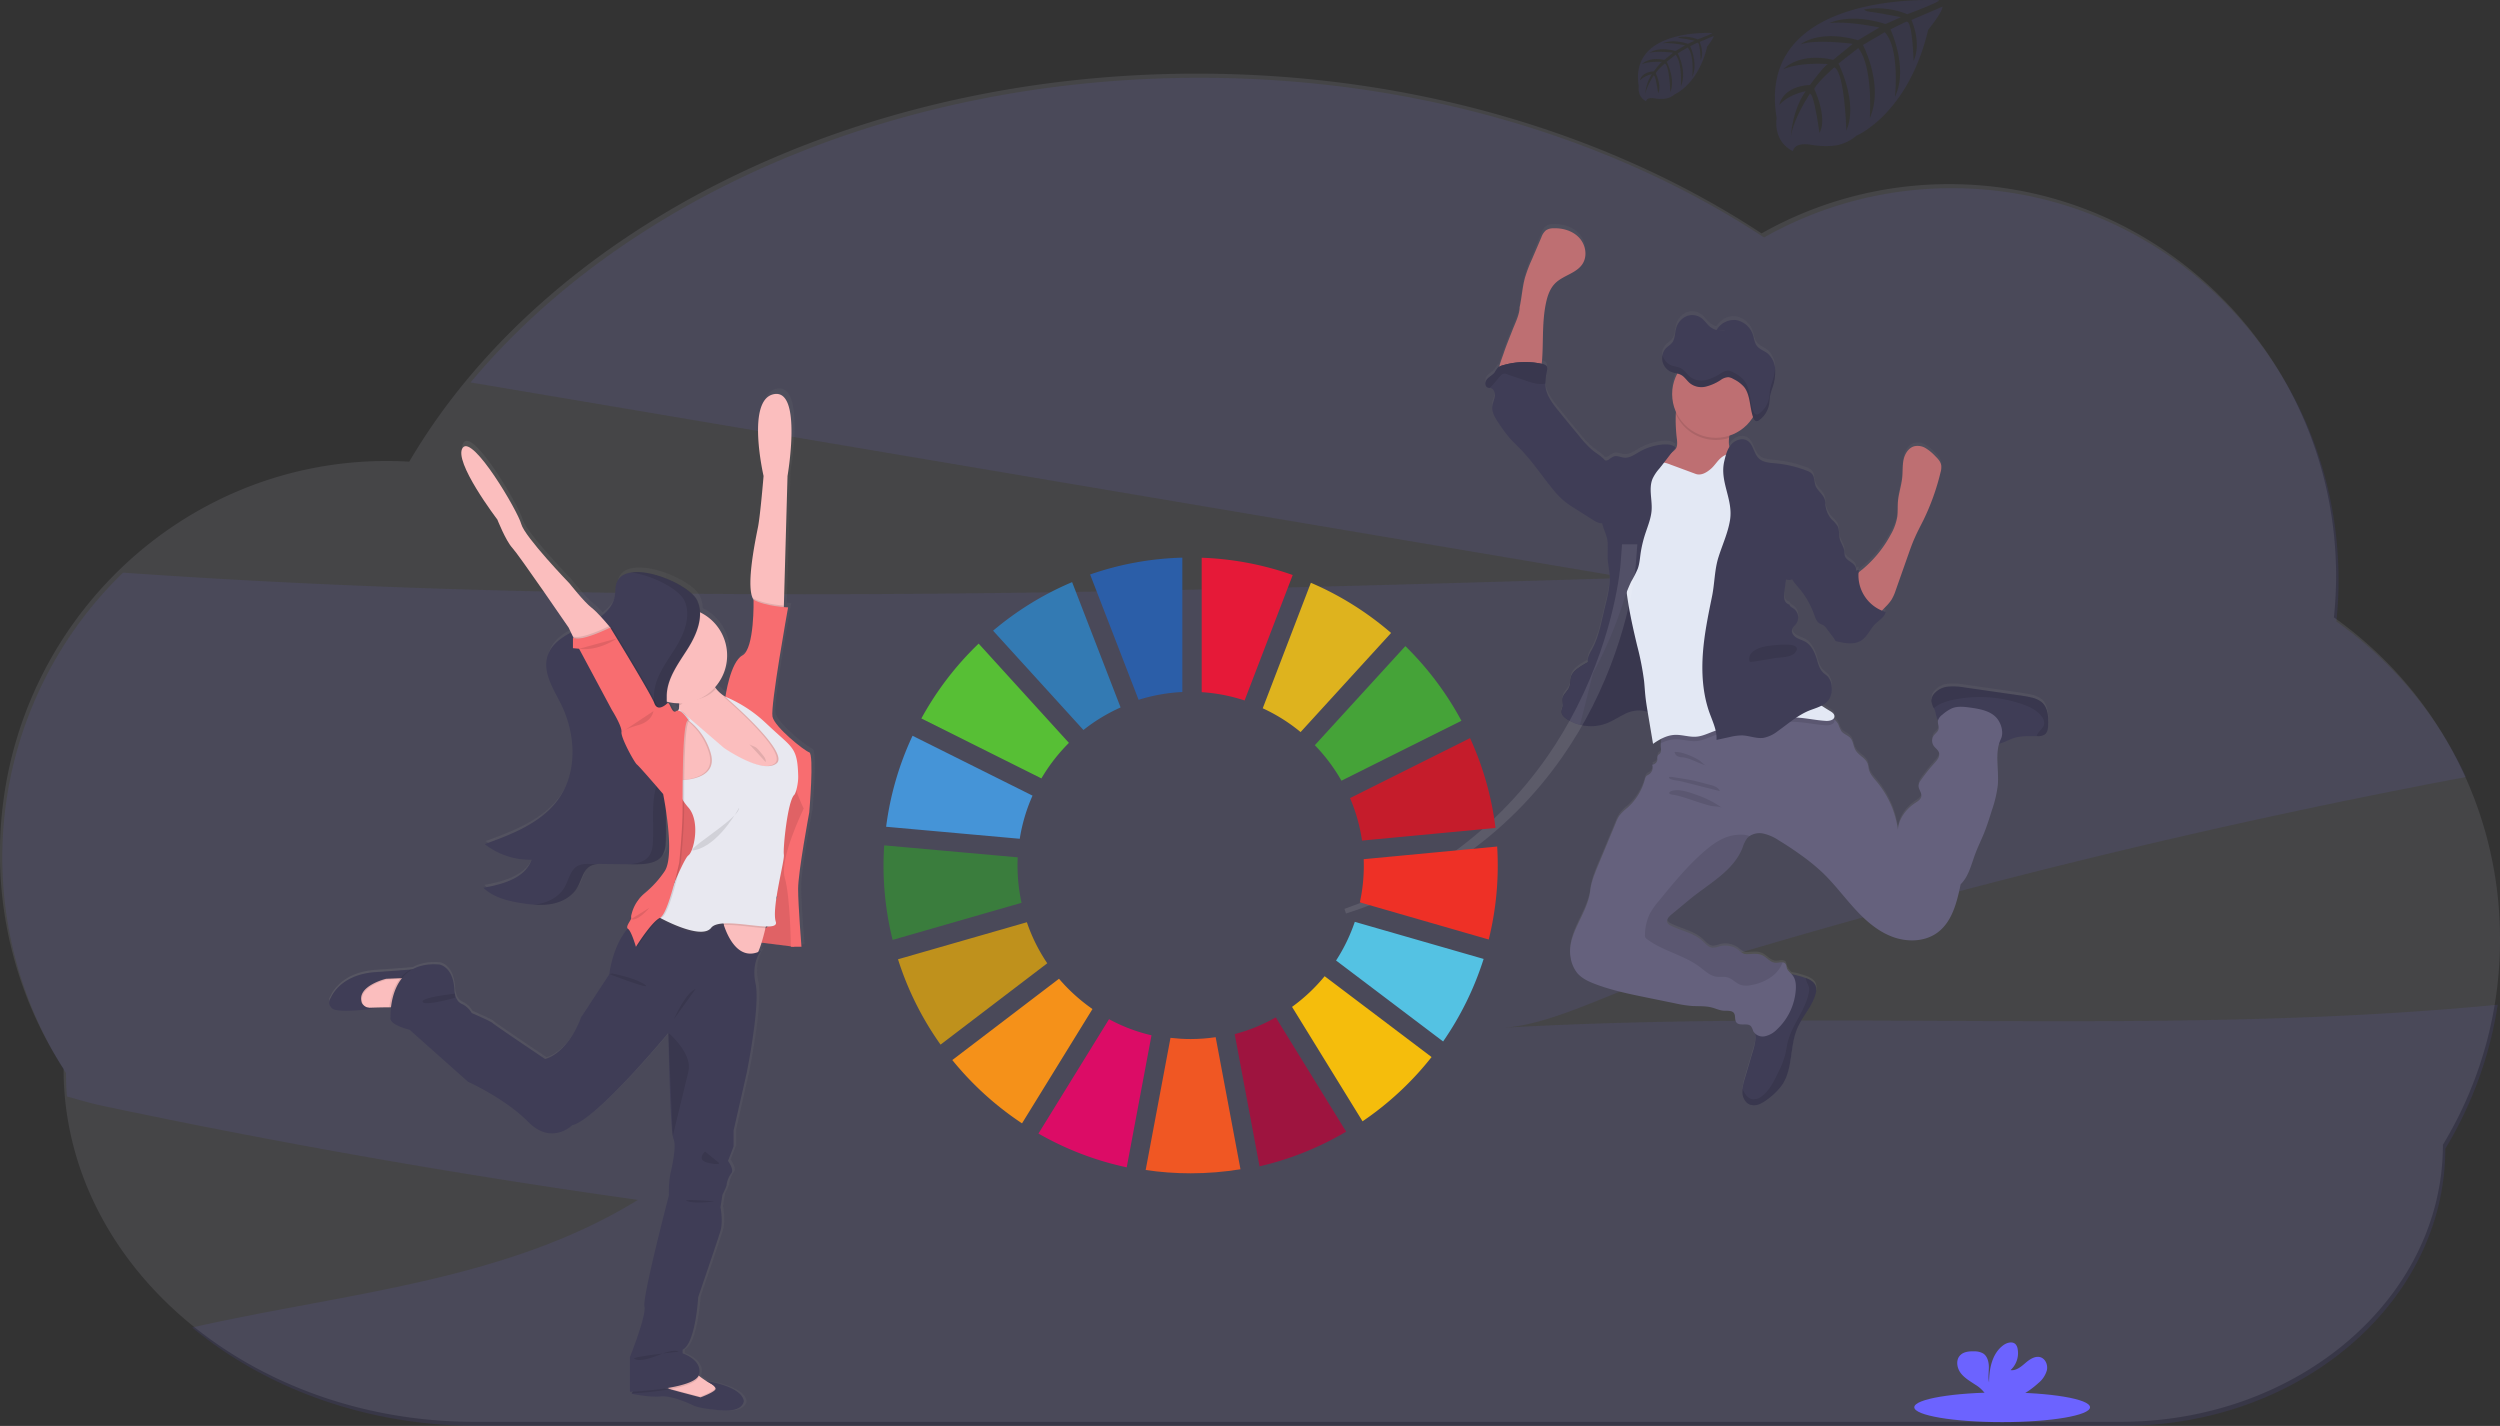 <svg xmlns="http://www.w3.org/2000/svg" xmlns:xlink="http://www.w3.org/1999/xlink" data-name="Layer 1" width="1144" height="652.52"><rect width="100%" height="100%" fill="#333333" stroke="none"/><defs><clipPath id="c"><path d="M75.8 824H90v10H75.8zm0 0"/></clipPath><clipPath id="d"><path d="M124 824h14.16v10H124zm0 0"/></clipPath><clipPath id="e"><path d="M102 843h11v14.57h-11zm0 0"/></clipPath><clipPath id="f"><path d="M108 795.059h10V810h-10zm0 0"/></clipPath><clipPath id="g"><path d="M96 795.059h11V810H96zm0 0"/></clipPath><linearGradient id="a" x1="836.51" y1="628.67" x2="836.51" y2="226.37" gradientUnits="userSpaceOnUse"><stop offset="0" stop-color="gray" stop-opacity=".25"/><stop offset=".54" stop-color="gray" stop-opacity=".12"/><stop offset="1" stop-color="gray" stop-opacity=".1"/></linearGradient><linearGradient id="b" x1="178.62" y1="535.35" x2="400.84" y2="535.35" xlink:href="#a"/></defs><path d="M687.72 470.31c22.1-1.26 49.52-16.25 70.84-22.88q37.85-11.74 76-22.59 132.81-37.79 268.47-64.4 12.66-2.49 25.36-4.86a179.51 179.51 0 00-59.26-71.17 182.06 182.06 0 001-18.78c0-99.14-79.23-179.51-177-179.51a174.18 174.18 0 00-85.9 22.55C738.03 63.15 647.71 35.6 548.89 35.6 408.47 35.6 285.2 91.23 215.35 175l328.28 55.46 201.34 34c-229.53 6.85-459.77 13.66-688.64-2.42a181.42 181.42 0 00-26.12 229c0 3.59.15 7.15.42 10.68 5.83 1.67 11.46 3.29 16.51 4.35q121.61 25.69 244.78 43c-60.51 37.31-134.2 42.59-204 58.39 33.8 27.9 79.7 45 130.28 45h753.12c81.55 0 147.65-56.77 147.65-126.81a180.19 180.19 0 0024-65.89c-150.9 14.57-303.68 1.92-455.25 10.55z" fill="#6c63ff" opacity=".1"/><path d="M1144 429.93a180 180 0 00-76-147.42 184.71 184.71 0 001-18.77c0-99.14-79.27-179.48-177-179.48a174.28 174.28 0 00-85.91 22.54c-69.2-45.54-159.53-73.1-258.35-73.1-160.74 0-299.1 72.95-360.46 177.56-3.41-.2-6.84-.31-10.3-.31-97.74 0-177 80.37-177 179.51a180.53 180.53 0 0029.12 98.67c0 89.2 84.19 161.51 188 161.51h753.14c81.54 0 147.64-56.78 147.64-126.82a180.52 180.52 0 0026.12-93.89z" fill="#ebe7fb" opacity=".1"/><path d="M962.28 443.69a11.14 11.14 0 00-4.88-2.14c-1.87-.43-3.78-.7-5.68-1L927.1 437a29 29 0 00-7.54-.4A9.57 9.57 0 00913 440a5.11 5.11 0 00-1.14 3.2 8.44 8.44 0 001.12 3.32 11.1 11.1 0 01.61 1.47 33.6 33.6 0 00.88 3.35 2.84 2.84 0 00.42.66 1.09 1.09 0 010 .17c-.27 1.38.6 2.82.21 4.15-.34 1.14-1.45 1.83-2.15 2.78a4.18 4.18 0 00-.1 4.61c.75 1.16 2.11 1.95 2.5 3.28.51 1.75-.87 3.44-2.1 4.79a74.23 74.23 0 00-6.26 7.89 4.89 4.89 0 00-1 2.35c-.11 1.74 1.56 3.27 1.27 5-.23 1.36-1.56 2.19-2.71 3-4.25 2.8-7.66 7.3-8 12.39a43.4 43.4 0 00-9.68-22c-1.43-1.72-3-3.45-3.59-5.63-.22-.87-.26-1.8-.56-2.64-1-2.65-4.18-3.79-5.57-6.23-1-1.72-1-3.93-2.24-5.44s-3.19-1.85-4.26-3.31a21.18 21.18 0 01-1.36-3.08 6.73 6.73 0 00-1.85-2.22 5.4 5.4 0 00-.46-.33 1.59 1.59 0 00.53-1.18c0-1.17-1.16-1.94-2.17-2.52-1.3-.74-2.57-1.54-3.81-2.37a8.91 8.91 0 003.41-2.79 9.17 9.17 0 001.3-6 7.57 7.57 0 00-1.79-4.59c-.63-.67-1.42-1.15-2.08-1.78-1.71-1.67-2.29-4.14-3-6.42-.94-3-2.41-6.15-5.15-7.74-1.32-.77-2.86-1.13-4.15-1.94s-2.37-2.34-1.92-3.81c.3-1 1.23-1.69 1.86-2.54a5.06 5.06 0 00-1.27-7c-.74-.47-1.65-.88-1.8-1.74a3.18 3.18 0 01-2.32-2.46 9.48 9.48 0 010-3.56q.39-2.79.77-5.56a3.62 3.62 0 002.78 0 24.48 24.48 0 003 3.92 39.17 39.17 0 017 12.15c.57 1.6 1.15 3.39 2.63 4.24.51.29 1.09.44 1.59.75a5.94 5.94 0 011.56 1.6c1.2 1.59 2.4 3.17 3.59 4.76l.06.24a1.4 1.4 0 00.16.4 1.33 1.33 0 00.86.44c3.68.85 7.81 1.63 11-.38 2.88-1.8 4.14-5.36 6.58-7.74 1.73-1.69 4.18-3 4.67-5.38a17.7 17.7 0 01-1.72-.63c.5-.5 1-1.08 1.68-1.74a21.18 21.18 0 002.66-3.17 20.43 20.43 0 002-4.48q2.89-8.24 5.8-16.49c.92-2.6 1.84-5.22 3-7.75 1.2-2.74 2.62-5.37 3.93-8.06a107 107 0 007.78-21.9 8 8 0 00.31-3.19c-.28-1.73-1.59-3.09-2.84-4.32a20.84 20.84 0 00-4.26-3.53 7 7 0 00-5.34-.86c-2.56.75-4.17 3.37-4.76 6s-.37 5.34-.62 8c-.36 3.85-1.68 7.57-2 11.43-.17 2.23 0 4.49-.27 6.72a24.52 24.52 0 01-3 8.28 53.6 53.6 0 01-12.93 15.94c-.61.51-1.24 1-1.84 1.55 0-.43.07-.87.13-1.3a7.84 7.84 0 00-1.27.45 3.81 3.81 0 00-.15-1.5c-.8-2.39-4.36-3-5-5.43a11.1 11.1 0 01-.17-1.82c-.21-2.13-1.66-3.93-2.16-6-.46-1.91-.11-4-1-5.77a16.13 16.13 0 00-2.66-3 11.77 11.77 0 01-2.53-4.77c-.13-.49-.25-1-.39-1.49a6.82 6.82 0 00-.36-3.29c-.91-2.26-3.26-3.71-4.11-6-.66-1.78-.37-4-1.62-5.38a5.85 5.85 0 00-2.37-1.43 52.73 52.73 0 00-14.27-3.37c-2.74-.25-5.76-.39-7.72-2.32-2.29-2.24-2.4-6.27-5.08-8-2.36-1.53-5.7-.4-7.53 1.75a9.53 9.53 0 00-.76 1 10.7 10.7 0 01-.21-4.1c0-.34.07-.69.1-1a20 20 0 0010.84-8.56v.06l.12.31c.29.73.75 1.43 1.43 1.51a2 2 0 001.24-.45 10.27 10.27 0 001.66-1.44q.38-.42.72-.87a11.33 11.33 0 001.18-2 11.88 11.88 0 001-3.35c.18-1.16.2-2.35.4-3.51a21.61 21.61 0 01.73-2.65c.1-.29.2-.58.29-.87s.22-.68.32-1a23.17 23.17 0 001-6.34v-1.08a10.55 10.55 0 00-3.36-7.45c-1.72-1.41-4-2-5.26-3.91-.82-1.28-1-2.93-1.48-4.43a10 10 0 00-7.86-7.07 8.75 8.75 0 00-6.22 1.71l-.14.11a10 10 0 00-2.48 2.76 8.25 8.25 0 01-3.52-2c-1-.93-1.77-2.1-2.78-3a7.15 7.15 0 00-7.12-1.5 8.51 8.51 0 00-5.09 5.83c-.55 2.06-.45 4.43-1.6 6.15-.89 1.34-2.35 2-3.37 3.22a6.06 6.06 0 00-1.26 2.67 7.23 7.23 0 00-.17 1.67c0 .25 0 .5.06.74v.12a5.29 5.29 0 00.17.81 7 7 0 001.49 2.74 6.58 6.58 0 002.41 1.74 9.76 9.76 0 001.16.37l1.19.27.42.1a19.94 19.94 0 00-.56 17.61c0 .28-.07.56-.1.84a69.17 69.17 0 00.52 11.79c.14 1.55.22 3.26-.73 4.49a8.52 8.52 0 01-1.45 1.29c.54-.7 1.09-1.39 1.65-2.08-1.41-1.42-3.64-1.6-5.64-1.46a26.13 26.13 0 00-11 3.36c-2.24 1.29-4.54 3-7.1 2.7-1.51-.17-3-1-4.47-.6a9.06 9.06 0 00-2.29 1.36 3.1 3.1 0 01-1.88.58c-1.57-1.93-4-3.24-5.88-4.81a46.33 46.33 0 01-5.85-6.27c-3.24-3.91-6.47-7.83-9.65-11.78-2.68-3.32-5.43-6.91-5.9-11.16a10.93 10.93 0 01-.07-1.27 32.3 32.3 0 01.76-6 3 3 0 000-1.45c-.3-1-1.45-1.37-2.44-1.59.13-.77.22-1.56.27-2.31.56-8.6-.05-17.34 1.77-25.76.69-3.24 1.82-6.52 4.15-8.87 3.65-3.69 9.76-4.58 12.56-8.95 2.34-3.64 1.41-8.79-1.53-12s-7.47-4.52-11.78-4.36a6.08 6.08 0 00-3.43.92 7.29 7.29 0 00-2.08 3.16L729 240.78a63.08 63.08 0 00-3.14 8.38c-1.2 4.38-1.47 9-2.42 13.42 0 3.4-2.19 7.64-3.39 10.77-1.34 3.52-2.79 7-4 10.59-.3.9-1.35 3.57-2 6a3.66 3.66 0 00-.68.51 18.09 18.09 0 00-1.42 2.11c-.91 1.2-2.39 1.84-3.39 3s-1.21 3.29.18 3.87a4.08 4.08 0 00.87.19 3.38 3.38 0 01.54.09c1.5.42 2.09 2.31 1.87 3.87s-1 3-1.13 4.56c-.27 2.76 1.35 5.33 2.91 7.65a65.94 65.94 0 005.34 7.19c1.41 1.58 3 3 4.42 4.52 5.41 5.56 9.71 12.06 14.57 18.1a40.13 40.13 0 005.93 6.22 44.65 44.65 0 004.49 3.09l8.36 5.3a9.16 9.16 0 003.16 1.49 4.2 4.2 0 001.12 0c.05.25.09.49.15.74.65 2.62 2.08 5 2.24 7.67s-.08 5.4.11 8.1c.18 2.49.73 5 .87 7.45.28 4.72-.88 9.38-2 14-1.69 6.76-2.71 13.66-6 19.79-.92 1.69-2 3.41-2 5.34 0 .23 0 .47.06.7l-1.5.85c-.44.25-.88.5-1.28.76-1.9 1.24-3.93 2.61-4.71 4.75-.63 1.73-.34 3.71-1.1 5.39a2.39 2.39 0 01-.12.22c-.8 1.56-2.39 2.72-2.75 4.43-.27 1.31.25 2.7 0 4v.05a14.47 14.47 0 00-.54 2 2.39 2.39 0 00.06.66 3.81 3.81 0 001.2 1.95 8 8 0 001.17.93q.64.42 1.32.78l.26.14c.38.2.76.39 1.15.57l.26.11c.45.2.91.38 1.37.54l.32.1c.36.12.73.23 1.1.32l.25.08.23.05 1 .21.37.07q.66.11 1.35.18h.4c.34 0 .67.05 1 .06h1.83c.47 0 .94-.07 1.41-.13h.15c.42-.06.84-.13 1.26-.22l.32-.07c.39-.09.78-.18 1.17-.3l.21-.06c.47-.14.94-.29 1.4-.47a36.74 36.74 0 004.62-2.29c1-.55 2-1.11 3-1.62a23.29 23.29 0 012.28-1 12.87 12.87 0 016-1 23.5 23.5 0 013 .61v.33q1.22 7.2 2.41 14.4a29.32 29.32 0 014.14-2.49 9.21 9.21 0 00-.53 2.25 8.92 8.92 0 000 1.79c.09.95.29 2-.28 2.75-.35.46-1 .72-1.19 1.24a4.23 4.23 0 00-.1 1.63 2.6 2.6 0 01-2.38 2.42 3.8 3.8 0 01-1.51 4.46 5.28 5.28 0 00-1.16.76 3.46 3.46 0 00-.67 1.51 26.72 26.72 0 01-7.83 12.87 25.17 25.17 0 00-3.87 3.78 17.21 17.21 0 00-1.75 3.45q-4 9.78-8.12 19.57c-1.52 3.65-3 7.36-3.48 11.29-1.2 10.78-10.8 19.92-9 30.62a15 15 0 003.12 7.31c2 2.41 5 3.79 8 4.91 7.71 3 15.84 4.64 23.94 6.29l12.72 2.61a55.6 55.6 0 007.58 1.2c3.07.21 6.22-.08 9.21.7 1.85.48 3.62 1.37 5.53 1.47 1.64.09 3.66-.26 4.63 1.08s.22 3.11 1.14 4.3c1.48 1.89 5.09 0 6.7 1.78a8.29 8.29 0 011 2.21 4 4 0 001 1.26 8.45 8.45 0 01.12 1.71 29.49 29.49 0 01-1.44 6.82q-1.8 6.09-3.59 12.19a27 27 0 00-1 4.4 10.57 10.57 0 000 2.18c.21 2.21 1.48 4.49 3.59 5.21a6.58 6.58 0 004.86-.6 21.48 21.48 0 004-2.7 27.31 27.31 0 005.77-5.94c5-7.48 3.38-17.6 6.89-25.87 2.33-5.52 6.87-10 8.38-15.82a6.33 6.33 0 00.12-3.42c-.63-2-2.76-3.14-4.75-3.86h-.09a41 41 0 00-5-1.43c-.42-.09-.85-.16-1.28-.23a7.85 7.85 0 01-2.21-2.88 6.7 6.7 0 00-.47-1.73 1.8 1.8 0 00-1.44-.8c-1-.1-2.34.26-3.43.18-2.23-.16-3.71-2.35-5.71-3.36s-4.17-.76-6.3-.61a5.83 5.83 0 01-2.28-.14 8.57 8.57 0 01-2.4-1.65 10.06 10.06 0 00-8.81-1.77 9.6 9.6 0 01-3 .68c-1.95-.11-3.33-1.85-4.77-3.17-3.94-3.61-9.55-4.56-14.33-6.93a3.27 3.27 0 01-1.72-1.48c-.55-1.36.69-2.72 1.81-3.65l8.22-6.83c9-7.48 20.25-13.11 24.43-24.08a13.93 13.93 0 012-4.11 5.58 5.58 0 011.11-1 8.4 8.4 0 016.15-1.2 20.77 20.77 0 017.24 3.16q5.37 3.25 10.45 7A92.45 92.45 0 01862 522c5.25 5 9.62 10.93 14.51 16.32s10.48 10.42 17.27 13 15 2.47 20.83-1.86c6.73-5 8.89-13.94 10.59-22.14 3.75-3.62 4.88-9.13 6.71-14 1.15-3.09 2.62-6 3.86-9.08 1.48-3.62 2.64-7.36 3.8-11.09a53.33 53.33 0 002.66-11.57c.48-6.23-1.19-12.86.56-18.71 2.31-.51 4.41-1.81 6.68-2.57 3.38-1.11 7-.93 10.58-.91h.23a5.46 5.46 0 003.52-.83c1.2-1 1.39-2.71 1.45-4.26.14-3.83-.1-8.13-2.97-10.61zM817.39 273.11a7.43 7.43 0 01-2.53.18z" transform="translate(-28 -123.74)" fill="url(#a)"/><path d="M793.33 212.63a11 11 0 01-4.16 2.21l-7.09 2.54c-3.85 1.38-7.87 2.77-11.93 2.27-2.27-.28-12-1.71-13.47-3.48-2.24-2.74 5.61-6.77 8.29-9.08a11.34 11.34 0 001.68-1.48c1-1.22.87-2.93.73-4.47a69 69 0 01-.52-11.77 23.72 23.72 0 01.4-2.79c1-4.6 5.28-2.92 8.66-1.7a67.71 67.71 0 0111.75 5.09 8.43 8.43 0 012.9 2.46c1.48 2.24.89 5.18.65 8-.21 2.19-.2 4.29 1.17 5.88a15.14 15.14 0 011.89 2 3.75 3.75 0 01-.95 4.32zM695.39 140.56c1-4.43 1.22-9 2.42-13.39a62.69 62.69 0 013.14-8.35l4.41-10.29a7.26 7.26 0 012.08-3.15 6.16 6.16 0 013.43-.92c4.31-.16 8.84 1.18 11.78 4.35s3.87 8.3 1.53 11.93c-2.8 4.37-8.91 5.25-12.56 8.93-2.33 2.35-3.46 5.62-4.15 8.85-1.82 8.4-1.21 17.11-1.77 25.69-.18 2.67-.7 5.72-3 7.1a8.75 8.75 0 01-4.48.87l-6.56.11c-1.1 0-5.09.69-5.82-.14-1.28-1.45 1.64-8.67 2.17-10.28 1.18-3.57 2.63-7.05 4-10.56 1.19-3.13 3.38-7.36 3.38-10.75z" fill="#be6f72"/><path d="M830.84 454.72c-1.51 5.78-6.05 10.28-8.38 15.79-3.51 8.25-1.93 18.34-6.89 25.8a27.26 27.26 0 01-5.77 5.95 21.43 21.43 0 01-4 2.69 6.58 6.58 0 01-4.86.6c-2.11-.72-3.38-3-3.59-5.2a10.49 10.49 0 010-2.17 26.89 26.89 0 011-4.39q1.8-6.07 3.59-12.16a29.44 29.44 0 001.44-6.8c.13-2.52-1.47-5.8-.79-8.15.31-1.06 1.47-2 2-2.89a16.73 16.73 0 001.72-4.09c.82-2.79 1.38-5.77 3.1-8.12a19.06 19.06 0 013.9-3.65 10.34 10.34 0 013.72-2.09 9.11 9.11 0 014 .19 39.25 39.25 0 015 1.42h.09c2 .72 4.12 1.83 4.75 3.85a6.29 6.29 0 01-.03 3.42zM937.24 331.78c-.06 1.55-.25 3.28-1.45 4.25a5.46 5.46 0 01-3.52.83H932c-3.57 0-7.2-.2-10.58.91-2.57.85-4.93 2.41-7.61 2.72-3.69.42-7.16-1.6-10.43-3.36a103.75 103.75 0 00-9.47-4.5c-2.12-.87-6.45-1.43-7.47-3.75a34.14 34.14 0 01-.88-3.34 11.1 11.1 0 00-.61-1.47 8.45 8.45 0 01-1.12-3.31 5.11 5.11 0 011.14-3.2 9.59 9.59 0 016.55-3.37 29 29 0 017.54.4l24.62 3.54c1.9.27 3.81.54 5.68 1a11.14 11.14 0 014.88 2.14c2.91 2.44 3.15 6.73 3 10.51z" fill="#3f3d56"/><path d="M915.6 338.18c-3 6.33-.84 13.82-1.38 20.82a53.07 53.07 0 01-2.66 11.54c-1.16 3.72-2.32 7.45-3.8 11.06-1.24 3-2.71 6-3.86 9.06-1.83 4.88-3 10.37-6.71 14-1.7 8.18-3.86 17.12-10.59 22.08-5.85 4.32-14 4.47-20.83 1.86s-12.38-7.61-17.27-13-9.26-11.26-14.51-16.28a91 91 0 00-9.57-7.83q-5.08-3.69-10.45-6.94a20.93 20.93 0 00-7.24-3.15 8.4 8.4 0 00-6.15 1.2 5.58 5.58 0 00-1.11 1 13.76 13.76 0 00-2 4.1c-4.2 10.94-15.47 16.56-24.47 24.02l-8.22 6.81c-1.12.93-2.36 2.29-1.81 3.64a3.27 3.27 0 001.72 1.48c4.78 2.36 10.39 3.31 14.33 6.91 1.44 1.32 2.82 3.06 4.77 3.16a9.58 9.58 0 003-.67 10.09 10.09 0 018.81 1.76 8.57 8.57 0 002.4 1.65 5.83 5.83 0 002.28.14c2.13-.15 4.39-.34 6.3.61s3.48 3.19 5.71 3.35c1.09.08 2.39-.28 3.43-.18a1.8 1.8 0 011.44.8 6.63 6.63 0 01.47 1.72c.41 1.41 1.79 2.27 2.69 3.43 1.38 1.78 1.58 4.2 1.44 6.45A27.52 27.52 0 01813 471.2a10.84 10.84 0 01-5.39 3 5 5 0 01-5.34-2.37 8.22 8.22 0 00-1-2.2c-1.61-1.77-5.22.11-6.7-1.78-.92-1.18-.26-3.07-1.14-4.29s-3-1-4.63-1.07c-1.91-.1-3.68-1-5.53-1.47-3-.78-6.14-.49-9.21-.7a55.6 55.6 0 01-7.58-1.2l-12.72-2.6c-8.1-1.65-16.23-3.32-23.94-6.27-2.95-1.12-5.92-2.5-8-4.9a15 15 0 01-3.12-7.3c-1.81-10.67 7.79-19.79 9-30.54.43-3.92 2-7.62 3.48-11.26q4.07-9.76 8.12-19.53a17.4 17.4 0 011.7-3.46 25.11 25.11 0 013.87-3.77 26.63 26.63 0 007.83-12.84 3.46 3.46 0 01.67-1.51 5.62 5.62 0 011.16-.75 3.8 3.8 0 001.51-4.45 2.6 2.6 0 002.38-2.42 4.18 4.18 0 01.1-1.62c.24-.52.84-.78 1.19-1.24.57-.75.37-1.8.28-2.74a8.92 8.92 0 010-1.79 9.19 9.19 0 012.68-5.59c2.39-2.35 5.79-1.74 9.09-2.3a52.07 52.07 0 009.6-3.07 94.31 94.31 0 0127.11-6.27 59.19 59.19 0 0127.38 4.36 15.57 15.57 0 013.53 2 6.69 6.69 0 011.85 2.21 20.6 20.6 0 001.36 3.07c1.07 1.46 3.09 1.93 4.26 3.31s1.27 3.71 2.24 5.42c1.39 2.44 4.61 3.57 5.57 6.22.3.84.34 1.76.56 2.63.54 2.18 2.16 3.9 3.59 5.62a43.21 43.21 0 019.68 22c.32-5.07 3.73-9.56 8-12.36 1.15-.75 2.48-1.58 2.71-2.94.29-1.72-1.38-3.25-1.27-5a4.9 4.9 0 011-2.34 74 74 0 016.26-7.87c1.23-1.35 2.61-3 2.1-4.78-.39-1.33-1.75-2.11-2.5-3.27a4.16 4.16 0 01.1-4.6c.7-.95 1.81-1.64 2.15-2.77.39-1.33-.48-2.77-.21-4.14a5.12 5.12 0 012.06-2.67 17.13 17.13 0 014.47-2.94c2.64-1 5.58-.63 8.38-.24 4.68.65 9.93 1.65 12.57 5.57 1.69 2.45 2.55 6.17 1.29 8.79z" fill="#65617d"/><path d="M937.24 331.78c-.06 1.55-.25 3.28-1.45 4.25a5.46 5.46 0 01-3.52.83H932c.41-2.08 2.94-3.27 3.38-5.38a4.76 4.76 0 00-1.1-3.63c-2.14-2.89-5.58-4.49-9-5.66a59.62 59.62 0 00-30.06-2.25 30.27 30.27 0 00-7.9 2.43 25.74 25.74 0 00-2.4 1.7 8.45 8.45 0 01-1.12-3.31 5.11 5.11 0 011.14-3.2 9.59 9.59 0 016.55-3.37 29 29 0 017.54.4l24.62 3.54c1.9.27 3.81.54 5.68 1a11.14 11.14 0 014.88 2.14c2.94 2.44 3.18 6.73 3.03 10.51zM830.84 454.72c-1.51 5.78-6.05 10.28-8.38 15.79-3.51 8.25-1.93 18.34-6.89 25.8a27.26 27.26 0 01-5.77 5.95 21.43 21.43 0 01-4 2.69 6.58 6.58 0 01-4.86.6c-2.11-.72-3.38-3-3.59-5.2a10.49 10.49 0 010-2.17l.06.16c.87 2.1 2.29 4.3 4.53 4.67a6.13 6.13 0 004.62-1.63c3.3-2.65 5.22-6.6 7.05-10.41a43.3 43.3 0 003.38-8.63c.4-1.7.59-3.44 1-5.14 1.9-8.26 8.37-15 9.8-23.37a5.72 5.72 0 00.08-1.75 8.84 8.84 0 00-.86-2.18 10.8 10.8 0 01-.76-2.42c2 .72 4.12 1.83 4.75 3.85a6.29 6.29 0 01-.16 3.39zM815.74 440.38a14.49 14.49 0 01-4.51 6.16 22 22 0 01-9.71 4.2 9.66 9.66 0 01-5-.06c-2.22-.77-3.82-2.85-6.09-3.45-1.62-.44-3.36-.05-5-.29-2.95-.41-5.24-2.66-7.62-4.46-7.29-5.48-16.86-7.25-24.15-12.73a2.24 2.24 0 01-.78-.81 2.41 2.41 0 01-.15-1.13 23 23 0 012.19-9.61 33.53 33.53 0 014.12-5.87c6.53-8 13.09-16.06 20.91-22.81 3.28-2.83 6.86-5.47 11-6.75 2.3-.71 6.84-1.38 9.64-.18a5.58 5.58 0 00-1.11 1 13.76 13.76 0 00-2 4.1c-4.21 10.95-15.48 16.57-24.48 24.03l-8.22 6.81c-1.12.93-2.36 2.29-1.81 3.64a3.27 3.27 0 001.72 1.48c4.78 2.36 10.39 3.31 14.33 6.91 1.44 1.32 2.82 3.06 4.77 3.16a9.58 9.58 0 003-.67 10.09 10.09 0 018.81 1.76 8.57 8.57 0 002.4 1.65 5.83 5.83 0 002.28.14c2.13-.15 4.39-.34 6.3.61s3.48 3.19 5.71 3.35c1.11.08 2.41-.3 3.45-.18z" opacity=".1"/><path d="M723.77 304.66c-1.9 1.22-3.92 2.6-4.7 4.72-.64 1.73-.34 3.71-1.11 5.39s-2.5 2.85-2.88 4.65c-.27 1.31.26 2.69 0 4a17.24 17.24 0 00-.55 2.08c-.1 1.49 1.18 2.7 2.43 3.53a20.3 20.3 0 0018.17 2c2.67-1 5.08-2.63 7.64-3.91a15.11 15.11 0 018.23-2c1.65.18 3.23.78 4.88 1a5.12 5.12 0 004.57-1.36 5.7 5.7 0 001-2.37c1.39-5.49.76-11.31-.56-16.83s-3.32-10.83-4.73-16.32c-1-4.07-1.77-8.24-3.44-12.09s-4.48-7.43-8.41-8.9a1.57 1.57 0 00-1-.13 1.7 1.7 0 00-.65.48 30.75 30.75 0 00-6.86 11.54c-1.57 4.79-2 9.87-3.44 14.68-.62 2-1.42 4.68-3 6.21s-3.8 2.48-5.59 3.63z" fill="#3f3d56"/><path d="M761.48 322.36a5.83 5.83 0 01-1.05 2.37 5.07 5.07 0 01-4.57 1.35c-1.64-.2-3.22-.81-4.87-1a15.08 15.08 0 00-8.23 2c-2.56 1.28-5 2.87-7.65 3.9a20.19 20.19 0 01-12.13.69 19.57 19.57 0 01-6-2.64c-1.26-.82-2.53-2-2.43-3.53a17.09 17.09 0 01.55-2.07c.26-1.31-.26-2.69 0-4 .38-1.8 2.12-3 2.88-4.66s.47-3.65 1.1-5.38c.78-2.13 2.81-3.5 4.71-4.73s4.16-2.17 5.68-3.66a5.64 5.64 0 00.53-.74 18 18 0 002.38-5.51c1.47-4.82 1.87-9.89 3.43-14.69a30.81 30.81 0 016.87-11.53 1.51 1.51 0 01.64-.48 1.6 1.6 0 011 .12c3.92 1.48 6.73 5.06 8.41 8.91s2.39 8 3.44 12.08c1.4 5.49 3.41 10.82 4.73 16.33s1.97 11.37.58 16.87zM791.22 200.4a20 20 0 01-24.36-11 23.72 23.72 0 01.4-2.79c1-4.6 5.28-2.92 8.66-1.7a67.71 67.71 0 0111.75 5.09 8.43 8.43 0 012.9 2.46c1.48 2.21.89 5.15.65 7.94z" opacity=".1"/><circle cx="785.18" cy="180.34" r="20" fill="#be6f72"/><path d="M839.45 329.8c0 1.66-2.25 2.19-3.92 2.1-6-.35-11.87-2-17.81-1.5-7.51.68-14.41 4.83-21.94 5.21-2.9.15-5.85-.28-8.71.25-3.7.69-7 2.94-10.77 3.26-3.27.28-6.5-.95-9.77-.82a15.7 15.7 0 00-6.53 1.86 9.19 9.19 0 012.68-5.59c2.39-2.35 5.79-1.74 9.09-2.3a52.07 52.07 0 009.6-3.07 94.31 94.31 0 0127.11-6.27 59.19 59.19 0 0127.37 4.33 15.57 15.57 0 013.53 2 1.57 1.57 0 01.07.54z" opacity=".1"/><path d="M775.93 216.86l-8.1-3-3.42-1.26a16.54 16.54 0 00-4.36-1.16c-3.92-.3-7.61 2.31-9.7 5.64s-2.88 7.3-3.55 11.17q-1.38 7.94-2.34 15.94a104.13 104.13 0 00-1.05 14.54c.23 12.38 2.85 24.59 5.73 36.64a128.88 128.88 0 013.19 16.25c.24 2.26.35 4.53.59 6.8.26 2.55.68 5.07 1.1 7.6l2.41 14.37c3-2.13 6.41-4 10.1-4.11 3.27-.12 6.51 1.1 9.77.82 3.75-.31 7.07-2.56 10.77-3.25 2.86-.53 5.81-.11 8.72-.25 7.52-.38 14.43-4.54 21.93-5.21 5.95-.54 11.86 1.14 17.82 1.49 1.66.1 3.91-.43 3.91-2.1 0-1.16-1.16-1.93-2.17-2.51a107 107 0 01-13.55-9.67c-3.94-3.12-7.94-6.32-10.65-10.54-6.53-10.15-4.29-23.88-9.86-34.59-4.53-8.7 0-20.1 0-29.91 0-4.89 0-9.84-1.15-14.59a61.89 61.89 0 00-2.68-7.8l-3.89-9.85a1.61 1.61 0 00-.46-.75 1.53 1.53 0 00-.89-.27 9.38 9.38 0 00-6.46 2.07c-1.83 1.49-3 3.63-4.8 5.18-1.97 1.71-4.51 3.21-6.96 2.31z" fill="#e3e8f4"/><path d="M789 211.18c.64-2.74 1.33-5.59 3.16-7.73s5.17-3.27 7.53-1.74c2.68 1.74 2.79 5.76 5.08 8 2 1.92 5 2.07 7.72 2.32a52.35 52.35 0 0114.27 3.36 5.83 5.83 0 012.37 1.42c1.25 1.42 1 3.6 1.62 5.37.85 2.28 3.2 3.73 4.11 6 1 2.52 0 5.34-.84 7.93-1.51 4.65-2.46 9.48-3.93 14.15s-3.56 9.27-7 12.79c-1.52 1.56-3.78 3-5.78 2.07l-.77 5.55a9.43 9.43 0 000 3.55 3.18 3.18 0 002.32 2.46c.15.86 1.06 1.27 1.8 1.74a5 5 0 011.27 7c-.63.85-1.56 1.52-1.86 2.53-.45 1.46.62 3 1.92 3.8s2.83 1.17 4.15 1.94c2.74 1.58 4.21 4.69 5.15 7.71.7 2.28 1.28 4.75 3 6.41.66.63 1.45 1.11 2.08 1.77a7.59 7.59 0 011.79 4.59 9.11 9.11 0 01-1.3 6c-2 2.86-5.73 3.71-9 5-5.31 2.18-9.68 6.08-14.36 9.4a15.32 15.32 0 01-6.55 3.08c-3.24.43-6.43-1-9.69-1.13a24.06 24.06 0 00-5.78.76l-6 1.3c.32-4.65-2.24-9.31-3.67-13.74-2.7-8.34-3.2-17.26-2.56-26s2.42-17.36 4.18-25.94c1.23-6 1.11-12.27 3-18.1 1.77-5.61 4.3-11 5.23-16.84 1.52-9.45-4.8-17.46-2.66-26.78z" fill="#3f3d56"/><path d="M834.49 229.67a11 11 0 011.15 3.25 11.73 11.73 0 002.53 4.76 16.39 16.39 0 012.66 3c.92 1.74.57 3.86 1 5.76.5 2.07 1.95 3.87 2.16 6a11 11 0 00.17 1.82c.65 2.42 4.21 3 5 5.42.53 1.57-.38 3.28-.21 4.93a4.34 4.34 0 01.09 1.56 3.17 3.17 0 01-1.14 1.46 23 23 0 00-6.58 11.71 66.69 66.69 0 00-1.51 13.53l-3.91-5.17a5.94 5.94 0 00-1.56-1.6c-.5-.3-1.08-.45-1.59-.75-1.48-.84-2.06-2.62-2.63-4.22a39 39 0 00-7-12.12c-1.59-1.87-3.44-3.75-3.79-6.18a11.38 11.38 0 01.18-3.34c1-6.55 2.07-13.26 5.26-19.07 1.49-2.72 3.42-5.18 4.85-7.94.96-1.83 2.31-6.59 4.87-2.81zM735.84 235.96a4.57 4.57 0 01-.62 2.4 3.16 3.16 0 01-3.16 1 9.14 9.14 0 01-3.16-1.48q-4.18-2.64-8.36-5.29a46.28 46.28 0 01-4.49-3.08 40.07 40.07 0 01-5.93-6.21c-4.86-6-9.16-12.51-14.57-18-1.47-1.5-3-2.94-4.42-4.51a65.82 65.82 0 01-5.34-7.18c-1.56-2.31-3.18-4.87-2.91-7.63.16-1.56.91-3 1.13-4.55s-.37-3.44-1.87-3.86a3.38 3.38 0 00-.54-.09 4.08 4.08 0 01-.87-.19c-1.39-.58-1.18-2.73-.18-3.86s2.48-1.76 3.39-3a18.09 18.09 0 011.42-2.11 5.41 5.41 0 012.33-1.17 36.06 36.06 0 0117.75-.67c1 .22 2.14.62 2.44 1.59a2.93 2.93 0 010 1.44 32.2 32.2 0 00-.76 6 10.64 10.64 0 00.07 1.26c.47 4.24 3.22 7.83 5.9 11.14 3.18 3.94 6.41 7.85 9.65 11.75a46.17 46.17 0 005.85 6.25c2 1.66 4.59 3 6.15 5.13 1.27 1.72.86 4.07 1 6.14a136.28 136.28 0 01.1 18.78z" fill="#3f3d56"/><path d="M862.84 277.68a21 21 0 002.66-3.15 20.78 20.78 0 002-4.47l5.8-16.45c.92-2.6 1.84-5.21 3-7.74 1.2-2.73 2.62-5.36 3.93-8a106.7 106.7 0 007.77-21.75 8.06 8.06 0 00.31-3.19c-.28-1.73-1.59-3.08-2.84-4.31a20.79 20.79 0 00-4.26-3.52 7 7 0 00-5.34-.86c-2.56.75-4.17 3.37-4.76 6s-.37 5.32-.62 8c-.36 3.84-1.68 7.55-2 11.4-.17 2.23 0 4.48-.27 6.7a24.47 24.47 0 01-3 8.27 53.69 53.69 0 01-12.93 15.9 20.79 20.79 0 00-3.88 3.73 12.17 12.17 0 00-1.87 4.66 10.73 10.73 0 00.81 7.57c1.63 2.78 4.76 4 7.75 4.62 4.04.84 4.97-.54 7.74-3.41z" fill="#be6f72"/><path d="M785.3 151.36a9.33 9.33 0 019.06-4.91 10 10 0 017.86 7.06c.47 1.49.66 3.14 1.48 4.42 1.24 1.93 3.54 2.49 5.26 3.89a10.53 10.53 0 013.36 7.44 22.51 22.51 0 01-1.33 8.41 26.74 26.74 0 00-1 3.52c-.2 1.16-.22 2.34-.4 3.5a11.4 11.4 0 01-4.59 7.57 2 2 0 01-1.24.45c-.78-.09-1.26-1-1.55-1.82-1.59-4.59-1.21-10.2-4.14-13.86a15.15 15.15 0 00-4.74-3.53 6.11 6.11 0 00-2.42-.91 6.37 6.37 0 00-3.5 1.28 21.79 21.79 0 01-6.92 3.06 8.5 8.5 0 01-7.15-1.54c-1.38-1.14-2.39-2.85-3.92-3.74s-3.13-.84-4.64-1.45a6.87 6.87 0 01-2.78-10.48c1-1.2 2.48-1.88 3.37-3.21 1.15-1.72 1.05-4.08 1.6-6.14a8.45 8.45 0 015.09-5.81 7.15 7.15 0 017.12 1.49c1 .9 1.8 2.06 2.78 3a8 8 0 007.4 2" fill="#3f3d56"/><path d="M801.74 298.55a3.88 3.88 0 00-1.06 4.24c.22.47 10.54-1.52 11.63-1.67 2.72-.39 7.49-.2 9.32-2.69 3.26-4.41-6.84-3.43-8.69-3.27-3.52.3-8.52.78-11.2 3.39z" opacity=".1"/><path d="M707.86 169.55a32.2 32.2 0 00-.76 6c-3 .61-6.12-.39-9-1.39l-8.27-2.82a2.35 2.35 0 00-3.16.59c-1.33 1.38-3.16 4-5 5.55a4.08 4.08 0 01-.87-.19c-1.39-.58-1.18-2.73-.18-3.86s2.48-1.76 3.39-3a18.09 18.09 0 011.42-2.11 5.41 5.41 0 012.33-1.17 36.06 36.06 0 0117.75-.67c1 .22 2.14.62 2.44 1.59a2.93 2.93 0 01-.09 1.48z" fill="#3f3d56"/><path d="M707.86 169.55a32.2 32.2 0 00-.76 6c-3 .61-6.12-.39-9-1.39l-8.27-2.82a2.35 2.35 0 00-3.16.59c-1.33 1.38-3.16 4-5 5.55a4.08 4.08 0 01-.87-.19c-1.39-.58-1.18-2.73-.18-3.86s2.48-1.76 3.39-3a18.09 18.09 0 011.42-2.11 5.41 5.41 0 012.33-1.17 36.06 36.06 0 0117.75-.67c1 .22 2.14.62 2.44 1.59a2.93 2.93 0 01-.09 1.48zM783.51 359.4c1.44.48 3 1.18 3.49 2.62l-11.58-2.94-6-1.53c-1.06-.27-4.86-.58-5.56-1.41-1-1.22 2.55-.38 3.19-.29 1.94.29 3.88.59 5.81.94 3.64.65 7.14 1.72 10.65 2.61zM788 369.65c-1-.67-3.87-.59-5.1-.88-1.8-.43-3.57-1-5.34-1.55-3.59-1.17-7.15-2.5-10.84-3.36-.68-.15-3-.19-2.89-1.05s2.32-1.16 2.87-1.2c3.27-.24 7.35 1.29 10.39 2.38a45.79 45.79 0 0110.91 5.66zM780.66 350.26c-3.67-1-7-3.28-10.78-3.72a4.38 4.38 0 01-2.75-.84 3.24 3.24 0 01-.89-1.6c2.53-.13 5.47.94 7.77 1.95a24.45 24.45 0 013.64 1.94c.84.51 2.1 1.98 3.01 2.27z" opacity=".1"/><path d="M850.62 260.72a17.49 17.49 0 0012.26 19.33c-.49 2.37-2.94 3.68-4.67 5.37-2.44 2.37-3.7 5.92-6.58 7.72-3.21 2-7.34 1.22-11 .38a1.34 1.34 0 01-.86-.45 1.23 1.23 0 01-.16-.39c-1.21-4.43-2-9.16-.76-13.6 1-3.78 3.4-7 5.32-10.34s2.1-6.92 6.45-8.02zM761.21 203.38a26 26 0 00-11 3.35c-2.24 1.28-4.54 3-7.1 2.69-1.51-.17-3-1-4.47-.6a8.77 8.77 0 00-2.29 1.36 2.59 2.59 0 01-2.52.4l-1 13.84c-.38 5.26-.75 10.63.51 15.76.65 2.62 2.08 5 2.24 7.66s-.08 5.39.11 8.08c.18 2.49.73 4.94.87 7.43.28 4.7-.88 9.36-2 13.93-1.69 6.74-2.71 13.63-6 19.73-.92 1.69-2 3.41-2 5.33 0 .24 0 .47.06.7-1 .55-1.93 1.07-2.78 1.61-1.9 1.23-3.93 2.6-4.71 4.73-.63 1.73-.34 3.71-1.1 5.38s-2.5 2.86-2.88 4.66c-.27 1.31.25 2.69 0 4a17.09 17.09 0 00-.55 2.07c-.1 1.5 1.17 2.71 2.43 3.53a19.57 19.57 0 006 2.64l5.97-23.7a191.09 191.09 0 0013.53-31.47 67.66 67.66 0 013.91-10.36 48.68 48.68 0 003-5.88c.91-2.52 1-5.25 1.44-7.91a55.37 55.37 0 012.35-9.13c1.08-3.21 2.33-6.41 2.55-9.78.33-4.82-1.42-9.91.44-14.37a19.11 19.11 0 013.05-4.59c2.58-3.16 4.93-6.47 7.51-9.63-1.34-1.43-3.57-1.58-5.57-1.46z" fill="#3f3d56"/><g opacity=".1"><path d="M789.39 148.07l-1.25.09-.14.1a7.38 7.38 0 001.39-.19zM812.27 168.83a26.94 26.94 0 01-1.28 5.84 26.74 26.74 0 00-1 3.52c-.2 1.16-.22 2.34-.4 3.5a11.4 11.4 0 01-4.59 7.57 2 2 0 01-1.24.45c-.78-.09-1.26-1-1.55-1.82-1.59-4.59-1.21-10.2-4.14-13.86a15.15 15.15 0 00-4.74-3.53 6.11 6.11 0 00-2.42-.91 6.37 6.37 0 00-3.5 1.28 21.79 21.79 0 01-6.92 3.06 8.5 8.5 0 01-7.15-1.54c-1.38-1.14-2.39-2.85-3.92-3.74s-3.13-.84-4.64-1.45a6.83 6.83 0 01-3.9-4.46 2.87 2.87 0 01-.08-.38 7 7 0 00.08 3.38 6.83 6.83 0 003.9 4.46c1.51.61 3.21.62 4.64 1.45s2.54 2.6 3.92 3.74a8.5 8.5 0 007.15 1.54 21.79 21.79 0 006.92-3.06 6.37 6.37 0 013.5-1.28 6.11 6.11 0 012.42.91 15.15 15.15 0 014.67 3.56c2.93 3.66 2.55 9.27 4.14 13.86.29.83.77 1.73 1.55 1.82a2 2 0 001.31-.48 11.4 11.4 0 004.6-7.6c.18-1.16.2-2.34.4-3.5a26.74 26.74 0 011-3.52 22.51 22.51 0 001.33-8.41c-.02-.12-.04-.26-.06-.4z"/></g><path d="M622.32 413.26c55.1-21.66 84.3-60.19 99.29-89.78 17.48-34.5 19.86-64 19.95-65.26l.68-9.13h7l-.68 9.13c-.09 1.24-2.47 30.76-19.95 65.26-15 29.59-44.19 68.12-99.29 89.78q-6.45 2.55-13.4 4.77l-.68-2.13q3.62-1.29 7.08-2.64z" fill="#fff" opacity=".1"/><path d="M399.82 466.36c-2.31-.77-15.91-11.53-16.94-16.4s7.19-50.24 7.19-50.24-.76 0-2-.15v-.73l1.69-59.6s6.93-40-6.16-37.67-4.88 37.67-4.88 37.67-1.49 17.94-2.54 23.32c-1 5.19-5.58 26.33-2.46 32.9a7.16 7.16 0 00.38.68s.52 22.55-5.13 25.63c-5.39 2.93-7.63 17.68-7.82 19l-.29-.12a15.67 15.67 0 01-4.17-3.81c-.12-.15-.21-.31-.32-.47a22 22 0 00-.59-29.87 22.18 22.18 0 00-6.19-4.52 14.2 14.2 0 00-1.33-5.52c-2.6-5.56-17-12.83-27.23-13-4.72-.14-8.59 1.2-10 4.89-.72 1.87-.5 4-.8 5.94-.6 4-3.17 7.13-6.47 9.62a40.56 40.56 0 00-4.31-4.15c-3.34-2.56-10-11-10-11s-20.79-21.53-22.33-27.43-22.31-41.33-26.93-35.16 15.91 33.06 15.91 33.06S260 369 263 372.3s26 36.7 26 36.7l1.1 2.28c-4.86 2.56-9.3 5.82-10.87 10.9-2.3 7.48 2.73 15 6.21 22 6.78 13.66 7.75 31.08-1 43.56-7.84 11.02-21.44 16.26-34.17 20.84a33.63 33.63 0 0021.6 7.17c-2.94 8.52-13.36 11.34-22.24 12.92 4.66 4.48 11.33 6.11 17.73 7.1a53.12 53.12 0 009.49.75h.78l.78-.06a27.16 27.16 0 003.23-.41c4.62-.94 9.11-3.46 11.47-7.54 2-3.49 2.7-8.25 6.33-10a8.09 8.09 0 013-.71h-.11 2.06l15.13.15h1.93c4.27-.1 8.83-.84 11-4.37a12.12 12.12 0 001.37-5.55c.32-4.79 0-9.72.13-14.55 1.29 8.79 2.64 22.49-.57 27.55A47 47 0 01324 531.2a18 18 0 00-2.48 2.54c-.49.35-.78.54-.78.54l-.31.93a17.61 17.61 0 00-2.44 5.66 3.93 3.93 0 00-.19 1.61c.35.71-2.5 3.64-1.67 4.87-7.12 8.35-8.47 21-8.47 21l-13 19.74c-6.68 17.55-16.68 19.35-16.68 19.35s-23.49-15.76-24.13-16.53-9.62-4.62-9.62-4.62a10.18 10.18 0 00-4.62-4.22c-3.08-1.28-3.34-6-3.34-6-.38-11.15-6.93-12-6.93-12-5.28-.45-9.31.49-12.41 2.21l-.94.07c-4.54.37-10 .78-16 1.18-16.69 1.1-20.66 11.91-20.66 11.91s-2.05 2.31.64 4.81 19.91 0 20.64-.06a11.18 11.18 0 01-3.92-.27c2.71-.1 6.44-.2 9.62-.2h.77a41.62 41.62 0 00-.29 5.08c0 3.2 8.85 5.25 8.85 5.25l26.95 24s16.94 7.57 27.72 18.46 20.31 1.49 20.31 1.49c11.41-2.82 44.24-42.51 44.27-42.55 0 1.16.69 39.76 2 47.51a5.15 5.15 0 00.29 1.15c1.54 3.33-.52 12.43-1.41 16.27a45.2 45.2 0 00-.65 9.74s-12.31 47-11.29 51.13-6.67 23.32-6.67 23.32v16l1.34-.07a8.64 8.64 0 00-.48.8l-.09.17s8.21 1.79 13.73 1.28 15 4.25 15 4.25 3.21 1.52 13.09 2.16 9.88-4.36 9.88-4.36c-1.13-6.81-16.74-9.09-17.22-9.16-1.26-.79-2.44-1.65-3.41-2.39l-.2-.16a4.28 4.28 0 00.17-.46c1.67-6.8-7.57-9.75-7.57-9.75v-1.66c6-3.08 7.19-24.22 7.19-24.22s9-26.14 10.26-30.5 0-10.89 0-10.89l.9-5.64s1.93-3.84 1.93-4.61a11.39 11.39 0 012.18-5.38c1.41-1.67-1.54-5.64-1.54-5.64l2.57-6.66v-7.31l6-26.52s6.29-30.89 4.11-41 2.57-15.25 2.57-15.25a12.64 12.64 0 01-1.32.6 38.21 38.21 0 001.55-4.26l13.5 1.67v.2h4.87s-1.54-19-1.54-26.66 5.19-35.15 5.19-35.15 2.31-26.87 0-27.64zm-59.93-22.18c0 .75-.07 1.53-.12 2.33l-.27.41-.5-.42-.61.95-.18.09c-1.32-.68-2-4.57-2.95-3.73l-.13.11c-.21-.24-.42-.31-.64-.11l-.2.17v-.89a22.5 22.5 0 005.6.71c.01.13 0 .26 0 .38zm44.9 88.48h.29l-.48 1.26c.06-.42.12-.83.19-1.26zM335.5 759.43l-1.84-.46 1-.17.93.61.11.08zm18.8-2.69c-.61-.32-1.23-.69-1.83-1.07.2.11.99.52 1.83 1.07z" transform="translate(-28 -123.74)" fill="url(#b)"/><path fill="#f86d70" d="M363.43 390.03l-12.11 31.56h2.94l-11.39 9.08 20.56 2.56v-43.2z"/><path opacity=".1" d="M363.43 390.03l-12.11 31.56-3.05-.82-5.4 9.9 20.56 2.56v-43.2z"/><path fill="#f86d70" d="M344.44 410.22h18.99l6.97-57.35h-25.96v57.35z"/><path opacity=".1" d="M344.44 410.22h18.99l6.97-57.35h-25.96v57.35z"/><path d="M307.35 366.45l4.1-.69 9.42-1.6s28.29-6.38 34.13-6.9a36.47 36.47 0 0010.24-2.92c1.53-.66 2.5-1.16 2.5-1.16l-10.19-18.61-15.81-11.72s-10-2.13-14.23-7.95a9.37 9.37 0 01-1.31-8.88c2.58-8-15.41 7.65-15.41 7.65s.17 3.75 0 8.53c0 .94-.09 1.92-.16 2.92 0 .66-.09 1.32-.16 2-.44 4.75-1.34 9.64-3.12 12.56-4.35 7.14 0 26.77 0 26.77z" fill="#fbbebe"/><path d="M310.79 322.6h.4c.72 0 1.3-1.53 2-1.6 5.63-.54 10.77-1.72 14.34-5.71a9.38 9.38 0 01-1.31-8.87c2.58-8-15.41 7.64-15.41 7.64s.19 3.76-.02 8.54z" opacity=".1"/><path d="M288.89 299.92a21.91 21.91 0 0021.92 21.92c.72 0 1.43 0 2.14-.1a21.92 21.92 0 10-24.06-21.82z" fill="#fbbebe"/><path d="M282.16 266.65c-.72 1.86-.5 3.94-.79 5.91-1.07 7.11-8.3 11.37-14.84 14.35s-13.92 6.51-16 13.38c-2.28 7.43 2.7 14.88 6.16 21.85 6.74 13.58 7.7 30.9-1 43.32-7.73 11-21.2 16.22-33.88 20.8a33.4 33.4 0 0021.45 7.14c-2.91 8.47-13.26 11.28-22.08 12.84 4.63 4.46 11.26 6.08 17.61 7.06 4.63.72 9.38 1.19 14 .26s9-3.44 11.38-7.5c2-3.47 2.68-8.2 6.29-9.95a11.38 11.38 0 015.13-.75l15 .16c4.67 0 10.2-.36 12.61-4.35a12 12 0 001.36-5.52c.65-9.84-1.24-20.24 2.81-29.22 1.22-2.71-6.61-7-5.79-9.87 2.82-9.87 3.53-17.64 3.5-27.91 0-7.95 5.17-14.8 9.44-21.51s7.84-15.18 4.47-22.38c-3.8-8.03-32.34-19.7-36.83-8.11z" fill="#3f3d56"/><path d="M302.13 632.81l3.82 2.53.59.39.11.07 4.53 3 10.58 1.78 9.3-.64s2.68-5.6-1.53-5.47a8.76 8.76 0 01-3.84-1.11l-.58-.29c-.61-.32-1.22-.68-1.82-1.06-1.25-.79-2.43-1.65-3.38-2.38a50.83 50.83 0 01-2.33-1.9z" fill="#fbbebe"/><path d="M306 635.34l.59.39.11.07 4.53 3 10.58 1.78 9.3-.64s2.68-5.6-1.53-5.47a8.76 8.76 0 01-3.84-1.11c.74.58 1.36 1.21 1.42 1.74.17 1.43-6.88 4-6.88 4l-9.94-2.63s-1.69-.48-4-1.08l-.22-.06z" opacity=".1"/><path d="M289 637.78s8.15 1.78 13.63 1.27 14.92 4.21 14.92 4.21 3.19 1.5 13 2.14 9.81-4.34 9.81-4.34c-1.12-6.77-16.62-9-17.1-9.1.19.1 1 .51 1.82 1.06 1.1.72 2.29 1.66 2.38 2.42.17 1.42-6.88 4-6.88 4l-9.94-2.62s-1.69-.49-4-1.09h-.22a85.26 85.26 0 00-10.42-2.15c-4.28-.46-6.47 3.18-6.92 4a1.19 1.19 0 00-.08.2z" fill="#3f3d56"/><path d="M160.54 457.95l4.33 3.32s1.26-.06 3.14-.12h.6c2.69-.1 6.4-.2 9.55-.2a30.32 30.32 0 016.09.34c2.16.76 6-12.36 6-12.36l-4.34-1-1.44-.34-1-.24-3.53-.83-10.7 1.22-7.52 4.84z" fill="#fbbebe"/><path d="M160.54 457.95l4.33 3.32s1.26-.06 3.14-.12a3.79 3.79 0 01-2-1.79c-2.8-7.77 11.09-11.09 11.09-11.09l6.47-.28 1.26-.06h1l-1.44-.34-1-.24-3.53-.83-10.7 1.22-7.52 4.84z" opacity=".1"/><path d="M152 461.46c2.62 2.42 19.78 0 20.5-.06a10.8 10.8 0 01-3.89-.27 4.29 4.29 0 01-3-2.15c-2.8-7.78 11.09-11.09 11.09-11.09l6.47-.28 1.25-.06 15.73-.68.76-4.33s-5.11.48-13.13 1.12c-4.51.37-10 .78-15.93 1.17-16.57 1.1-20.51 11.85-20.51 11.85s-2.01 2.3.66 4.78z" fill="#3f3d56"/><path d="M344.45 273.76a4.43 4.43 0 00.38.68l3.82 5.6 9.94 1 .11-3.94 1.67-59.28s6.88-39.76-6.12-37.47-4.84 37.47-4.84 37.47-1.48 17.84-2.52 23.2c-1.01 5.18-5.54 26.24-2.44 32.74zM322.14 421l2.83 4.84 6.33 10.83s11.48 4.21 14.42 1c1.61-1.75 3.35-7.86 4.57-13 1-4.16 1.67-7.67 1.67-7.67z" fill="#fbbebe"/><path d="M322.14 421l2.83 4.84a3.33 3.33 0 00.48-.51c3.2-4.08 17.29-.87 24.84-.61 1-4.16 1.67-7.67 1.67-7.67zM178.16 460.93a30.32 30.32 0 016.09.34c2.16.76 6-12.36 6-12.36l-5.78-1.36 15.73-.68.76-4.33s-5.11.48-13.13 1.12a16.5 16.5 0 00-4.37 3.65l-.24.3c-3.35 4.11-4.59 9.41-5.06 13.32zM302.13 632.81l4.41 2.92c6.58-1.19 12.59-3.06 13.3-6a1 1 0 000-.14 50.83 50.83 0 01-2.33-1.9zM289.09 637.61a152.62 152.62 0 0017.34-1.86 85.26 85.26 0 00-10.43-2.17c-4.27-.46-6.46 3.18-6.91 4.03z" opacity=".1"/><path d="M178.64 465.98c0 3.19 8.79 5.23 8.79 5.23l26.77 23.83s16.82 7.52 27.52 18.35 20.14 1.53 20.14 1.53c11.34-2.8 44-42.31 44-42.31s.76 45.12 2.29 48.43-.51 12.36-1.4 16.19a45 45 0 00-.64 9.68s-12.23 46.77-11.21 50.85-6.63 23.2-6.63 23.2v15.93s29.95-1.15 31.6-7.9-7.51-9.69-7.51-9.69v-1.66c6-3.06 7.13-24.08 7.13-24.08s8.93-26 10.2-30.33 0-10.84 0-10.84l.89-5.6s1.91-3.83 1.91-4.59a11.34 11.34 0 012.17-5.35c1.4-1.66-1.53-5.61-1.53-5.61l2.55-6.63v-7.26l6-26.38s6.25-30.72 4.08-40.79 2.55-15.16 2.55-15.16c-10.23 5.36-15.39-6.57-17.08-11.7-.43-1.32-.64-2.2-.64-2.2s-14.05-5.18-27.13-3.94a31.23 31.23 0 00-7.79 1.65c-14.53 5.23-16.82 26.89-16.82 26.89l-12.87 19.63c-6.63 17.46-16.57 19.24-16.57 19.24s-23.32-15.67-24-16.44-9.56-4.59-9.56-4.59a10.1 10.1 0 00-4.59-4.2c-3.06-1.28-3.31-6-3.31-6-.38-11.09-6.88-12-6.88-12-22.56-1.88-22.43 21.44-22.43 24.62z" fill="#3f3d56"/><path fill="#f86d70" d="M322.14 403.67h-13.76v-42.69h13.76z"/><path opacity=".1" d="M322.14 403.67h-13.76v-42.69h13.76zM344.44 273.67a.62.62 0 000 .09 4.43 4.43 0 00.38.68l3.82 5.6 9.94 1 .11-3.94c-3.1-.24-10.16-1.09-14.25-3.43z"/><path d="M344.83 274.44s.51 22.42-5.1 25.48-7.79 19-7.79 19 17 11.18 20.79 16.1 12.49 16.64 10.7 19.44 4.34 15.55 4.34 15.55-11.22 22.94-8.67 31.61 2.8 31.6 2.8 31.6h4.85s-1.53-18.86-1.53-26.51 5.09-34.92 5.09-34.92 2.3-26.76 0-27.52-15.8-11.47-16.82-16.32 7.14-50 7.14-50-10.45-.45-15.8-3.51z" fill="#f86d70"/><path d="M308.12 357.02a21.82 21.82 0 003.33 8.74l9.42-1.6s28.29-6.38 34.13-6.9a36.47 36.47 0 0010.24-2.92 45.16 45.16 0 00-12.65-20.75l-3.59-3.33a60.15 60.15 0 00-18.1-11.57c.42.35 30.1 25.69 23.6 30.66s-24-7.13-24-7.13l-19.9-17.1-.72-.62-1.15 1.79a16.69 16.69 0 011.71.82 29.28 29.28 0 0114 17.4c4.09 13.75-16.32 12.51-16.32 12.51z" opacity=".1"/><path d="M302 420.74s18.86 10.45 23.44 4.59c1-1.29 3.11-1.85 5.74-2-.43-1.32-.64-2.2-.64-2.2s-14.05-5.18-27.13-3.94c-.86 2.16-1.41 3.55-1.41 3.55z" fill="#444053"/><path d="M310.68 324.52l20.62 17.74s17.43 12.14 24 7.13-23.61-30.67-23.61-30.67a61 61 0 0118.09 11.54l3.59 3.33c9.44 8.75 11.57 8.75 11.89 21.61.08 3.17-1 7.72-1.83 8.54-3.06 3-5.2 24.79-4.73 27.34s-5.7 24.56-3.7 30.68-25-3.06-29.57 2.81-23.43-4.59-23.43-4.59 10.45-26.77 13-28.55 5.61-15.55 0-21.92-6.11-12.49-6.11-12.49 20.4 1.26 16.31-12.49a28.86 28.86 0 00-15.68-18.22z" fill="#e8e8f0"/><path d="M338.2 369.64s-7.91 14.91-18.14 18.78c-.33.12-.65.23-1 .33-10.68 3.25 19.94-14.49 19.14-19.11z" opacity=".1"/><path d="M227.58 237.73s3.82 9.69 6.88 13 25.74 36.45 25.74 36.45l1.92 4 1.65 3.41 14.53-1.53 1-5.86-.56-.68c-1.46-1.75-5.44-6.45-8.11-8.5-3.31-2.54-9.94-10.95-9.94-10.95s-20.64-21.42-22.17-27.28-22.18-41-26.76-34.92 15.82 32.86 15.82 32.86z" fill="#fbbebe"/><g opacity=".1"><path d="M269.74 395.36a11.39 11.39 0 00-5.13.74c-3.6 1.75-4.28 6.48-6.28 9.95-2.34 4.06-6.8 6.57-11.39 7.5a25.44 25.44 0 01-2.76.38 31.34 31.34 0 008.76-.38c4.59-.93 9.05-3.44 11.39-7.5 2-3.47 2.68-8.2 6.28-9.95a8 8 0 013-.7zM305.26 318.65c0-7.95 5.17-14.8 9.43-21.51s7.84-15.18 4.47-22.38c-2.88-6.15-20.24-14.4-30.26-12.77 9.81 1.27 21.9 7.73 24.26 12.77 3.37 7.2-.21 15.67-4.47 22.38s-9.45 13.56-9.43 21.51c0 10.26-.69 18-3.51 27.91-.81 2.85 7 7.16 5.8 9.86-4.06 9-2.16 19.38-2.81 29.22a12.15 12.15 0 01-1.37 5.52c-2 3.29-6.1 4.14-10.09 4.32h3.49c4.66 0 10.19-.36 12.6-4.35a12.15 12.15 0 001.37-5.52c.65-9.84-1.25-20.23 2.81-29.22 1.22-2.7-6.61-7-5.8-9.86 2.82-9.84 3.53-17.62 3.51-27.88z"/></g><path d="M262.12 291.16l1.65 3.41 14.53-1.53 1-5.86-.56-.68c-1.55.76-13.16 6.35-16.62 4.66z" opacity=".1"/><path d="M315.77 329.49s-3.57-5.6-5.61-4.08-2.83-4.59-4-3.57-4.58 3.86-6-.11c-1.11-3.16-13.19-23.15-18.09-31.19-1.26-2.08-2.05-3.36-2.05-3.36s-13.76 6.88-17.07 4.59v4.84l2.8.26 15 28s4.72 7.51 4.4 10.13 6.05 14.09 7.07 14.85 12 13.51 12 13.51 5.61 27.53.76 35.18-13.25 13.25-13.25 13.25-2.53 7.39-2.16 8.16-2.94 4.08-1.41 5.1 3.57 8.15 3.57 8.15 7.14-11.47 11-13.25 8.8-25.24 8.8-25.24 1.41-13.82 1.52-22.74-.34-42.48 2.72-42.48z" opacity=".1"/><path d="M315 329.49s-3.56-5.6-5.6-4.08-2.84-4.59-4-3.57-4.57 3.86-6-.11c-1.12-3.16-13.2-23.15-18.09-31.19l-2.05-3.36s-13.76 6.88-17.08 4.59v4.84l2.81.26 15 28s4.73 7.51 4.4 10.13 6 14.09 7.07 14.85 12 13.51 12 13.51 5.61 27.53.77 35.18a46.88 46.88 0 01-9.23 10.22 17.84 17.84 0 00-6 9.62 3.8 3.8 0 00-.18 1.6c.37.76-2.94 4.08-1.41 5.1s3.59 8.18 3.59 8.18 7.14-11.47 11-13.25 8.81-25.24 8.81-25.24 1.4-13.82 1.52-22.74-.33-42.54 2.67-42.54z" fill="#f86d70"/><path d="M280.08 445.47s10.71 2 15 5.09-16.31-4.84-16.31-4.84zM305.83 472.61s11.17 9.31 9.17 17.72-7.16 29.57-7.16 29.57zM208.14 454.71s-15.74 1.72-14.72 3.76 14.72-1.88 14.72-1.88zM329 532.13s1 1.27-4.84 0-1.53-5.19-1.53-5.19zM327 549.72s-8 1.27-12.29 0 12.29 0 12.29 0zM310.54 618.54s-1.4-1.53-8.41 1.27-9.81 2.93-11.85 2 20.26-3.27 20.26-3.27zM318.32 452.54l-9.94 13.83s5.35-12.11 9.94-13.83zM299 325.41s-.43 4.59-6.84 6.38-7.63 3.24-7.63 3.24M282.34 292.14s-8.46 6-17.29 4.73M288.78 420.61s2.47 1.55 8.4-5.23M350.37 348.72c.24-1.24-.62-2.39-1.43-3.36l-1.66-2a7.7 7.7 0 00-1.09-1.12c-1-.77-2.28-1-3.32-1.69" opacity=".1"/><path d="M887.29.11S803.1-4.97 813 54.03c0 0-2 10.43 7.48 15.16 0 0 .15-4.37 8.64-2.88a39.5 39.5 0 009.15.44 19.06 19.06 0 0011.18-4.62s23.67-9.78 32.87-48.46c0 0 6.81-8.44 6.54-10.61l-14.21 6.07s4.86 10.25 1 18.77c0 0-.46-18.4-3.19-18-.55.09-7.38 3.55-7.38 3.55s8.35 17.85 2.05 30.83c0 0 2.39-22-4.66-29.54l-10 5.84s9.76 18.44 3.14 33.49c0 0 1.7-23.08-5.25-32.07l-9.06 7.07s9.17 18.18 3.58 30.66c0 0-.73-26.87-5.54-28.9 0 0-7.93 7-9.14 9.86 0 0 6.28 13.2 2.38 20.16 0 0-2.39-17.9-4.35-18 0 0-7.9 11.86-8.72 20 0 0 .34-12.09 6.81-21.12 0 0-7.64 1.31-12.1 6.26 0 0 1.23-8.38 14.05-9.11 0 0 6.53-9 8.27-9.55 0 0-12.74-1.06-20.47 2.36 0 0 6.8-7.91 22.81-4.31l8.95-7.31s-16.78-2.29-23.9.24c0 0 8.19-7 26.31-1.9l9.74-5.82s-14.31-3.08-22.83-2c0 0 9-4.85 25.69.41l7-3.13s-10.48-2.06-13.55-2.39-3.23-1.17-3.23-1.17a36.35 36.35 0 0119.69 2.19s14.8-5.46 14.54-6.39zM783.45 15.12s-38-2.3-33.55 24.36c0 0-.89 4.72 3.37 6.86 0 0 .07-2 3.91-1.31a17.51 17.51 0 004.13.2 8.57 8.57 0 005.05-2.09s10.7-4.41 14.86-21.89c0 0 3.07-3.82 2.95-4.8l-6.42 2.74s2.2 4.64.47 8.49c0 0-.21-8.32-1.44-8.12-.25 0-3.34 1.6-3.34 1.6s3.78 8.07.93 13.94c0 0 1.08-9.94-2.11-13.35l-4.52 2.64s4.42 8.33 1.42 15.13c0 0 .77-10.43-2.37-14.49l-4.09 3.23s4.14 8.22 1.62 13.85c0 0-.33-12.14-2.51-13.05 0 0-3.58 3.16-4.13 4.46 0 0 2.84 6 1.08 9.1 0 0-1.08-8.09-2-8.12 0 0-3.56 5.36-3.94 9a19.55 19.55 0 013.08-9.55 10.76 10.76 0 00-5.47 2.83s.56-3.78 6.35-4.12c0 0 3-4.06 3.74-4.31 0 0-5.76-.48-9.25 1.07 0 0 3.07-3.58 10.31-2l4-3.3s-7.58-1-10.8.11c0 0 3.7-3.16 11.89-.86l4.4-2.63s-6.46-1.4-10.32-.89c0 0 4.07-2.2 11.61.18l3.15-1.41s-4.74-.94-6.13-1.08-1.46-.53-1.46-.53a16.39 16.39 0 018.9 1s6.75-2.47 6.63-2.89z" fill="#6c63ff" opacity=".1"/><ellipse cx="916.19" cy="643.96" rx="40.21" ry="6.8" fill="#6c63ff"/><path d="M932.82 632.84a11.64 11.64 0 003.83-5.79c.5-2.29-.48-5-2.68-5.89-2.46-.94-5.09.77-7.08 2.49s-4.28 3.69-6.88 3.32a10.5 10.5 0 003.24-9.81 4.12 4.12 0 00-.9-2c-1.37-1.46-3.84-.84-5.48.31-5.2 3.66-6.65 10.73-6.68 17.08-.52-2.29-.08-4.68-.09-7s-.66-5-2.65-6.23a7.91 7.91 0 00-4-.94c-2.33-.09-4.94.15-6.53 1.86-2 2.12-1.47 5.68.25 8s4.35 3.81 6.77 5.42a15 15 0 014.83 4.61 4.16 4.16 0 01.36.83h14.66a40.77 40.77 0 009.03-6.26z" fill="#6c63ff"/><path d="M476.55 356.195a80.281 80.281 0 0112.59-16.25l-41.306-45.427c-10.406 9.965-19.245 21.516-26.217 34.246zm0 0" fill="#57bf35"/><path d="M577.827 324.115a78.445 78.445 0 0117.325 10.881l41.412-45.355c-10.916-9.42-23.276-17.22-36.71-22.96zm0 0" fill="#deb31e"/><path d="M672.694 337.76l-54.917 27.45a78.665 78.665 0 015.494 19.439l61.079-5.776a139.817 139.817 0 00-11.656-41.112" fill="#c51c2b"/><path d="M613.851 357.252l54.899-27.432a142.16 142.16 0 00-25.654-34.158l-41.43 45.339a80.513 80.513 0 0112.185 16.25" fill="#45a338"/><g clip-path="url(#c)" transform="matrix(4.507 0 0 4.507 62.679 -3328.16)"><path d="M89.402 826.309c0-.274.008-.551.02-.82l-13.555-1.216c-.039.668-.07 1.348-.07 2.036 0 2.605.324 5.14.926 7.562l13.09-3.766a17.614 17.614 0 01-.41-3.796" fill="#3a7d3d"/></g><path d="M606.157 446.714a79.905 79.905 0 01-14.914 14.032L623.5 513.11c11.973-8.135 22.642-18.047 31.587-29.404zm0 0" fill="#f5bd0c"/><g clip-path="url(#d)" transform="matrix(4.507 0 0 4.507 62.679 -3328.16)"><path d="M124.563 826.309c0 1.285-.137 2.543-.403 3.75l13.086 3.773a31.269 31.269 0 00.856-9.441l-13.551 1.285c.004.21.011.422.011.633" fill="#ee3026"/></g><path d="M484.597 447.876l-48.824 37.203a141.944 141.944 0 0031.904 28.964l32.238-52.31a81.245 81.245 0 01-15.318-13.857" fill="#f59119"/><path d="M466.638 383.821a78.639 78.639 0 015.846-19.738l-54.9-27.396a140.161 140.161 0 00-12.095 41.64zm0 0" fill="#4594d7"/><path d="M615.999 517.846l-32.203-52.293a77.832 77.832 0 01-18.805 7.66l11.374 60.497c14.139-3.257 27.468-8.68 39.634-15.864" fill="#9e143f"/><path d="M619.96 421.835c-2.147 6.285-5.017 12.219-8.574 17.695l48.983 37.045a141.175 141.175 0 0018.54-37.767zm0 0" fill="#54c2e3"/><g clip-path="url(#e)" transform="matrix(4.507 0 0 4.507 62.679 -3328.16)"><path d="M109.52 843.75c-.829.121-1.676.188-2.54.188-.695 0-1.375-.043-2.046-.122l-2.52 13.418c1.492.223 3.016.336 4.566.336 1.723 0 3.415-.144 5.06-.41zm0 0" fill="#f05723"/></g><g clip-path="url(#f)" transform="matrix(4.507 0 0 4.507 62.679 -3328.16)"><path d="M108.102 808.719c1.515.097 2.972.386 4.355.843l4.887-12.738a30.975 30.975 0 00-9.242-1.754zm0 0" fill="#e61938"/></g><path d="M526.925 473.758a77.92 77.92 0 01-19.438-7.377l-32.292 52.328c12.413 7.113 25.988 12.395 40.39 15.459zm0 0" fill="#dc0c66"/><g clip-path="url(#g)" transform="matrix(4.507 0 0 4.507 62.679 -3328.16)"><path d="M101.695 809.496a17.59 17.59 0 014.442-.793V795.06c-3.27.09-6.414.683-9.364 1.71zm0 0" fill="#2b5ea8"/></g><path d="M479.227 440.798a78.63 78.63 0 01-9.332-18.787l-58.966 16.955a140.572 140.572 0 0019.474 39.053zm0 0" fill="#bf911c"/><path d="M495.778 334.046a79.151 79.151 0 0117.008-10.318l-22.185-57.346c-13.205 5.564-25.354 13.1-36.165 22.22zm0 0" fill="#337ab3"/></svg>